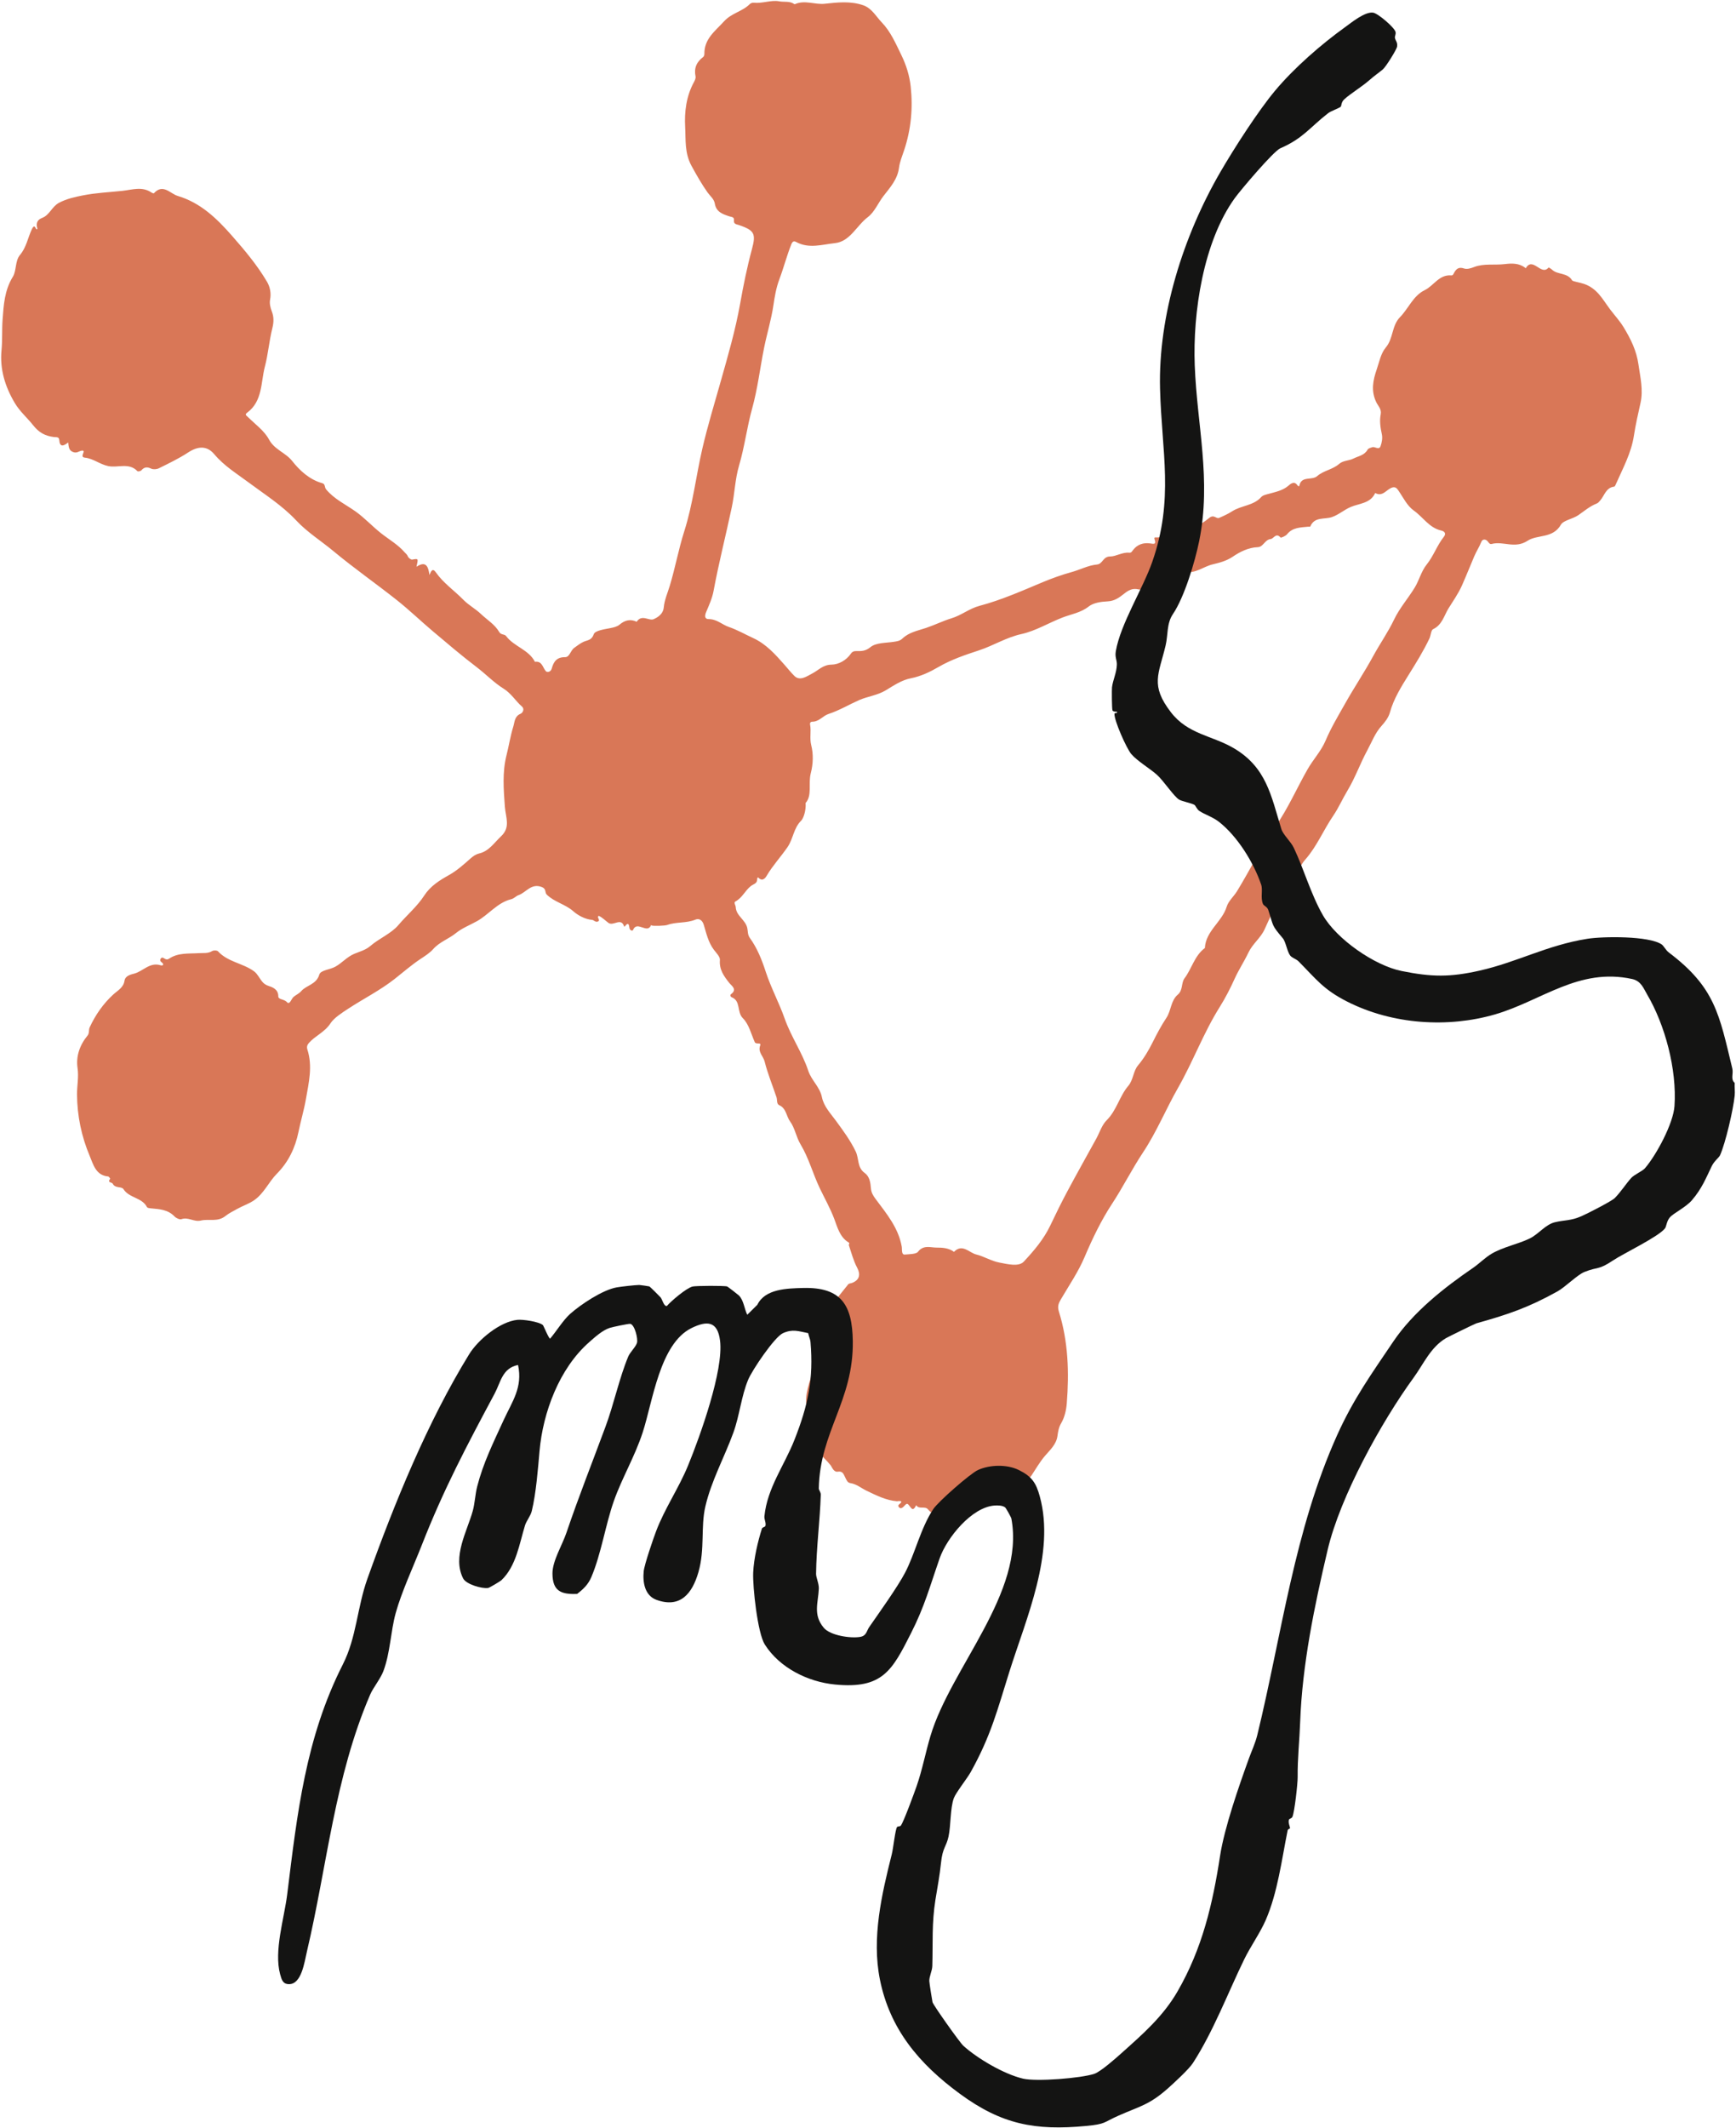 <svg xmlns:xlink="http://www.w3.org/1999/xlink" xmlns="http://www.w3.org/2000/svg" width="1141" viewBox="0 0 1141 1398" fill="none" height="1398" ><path d="M647.383 982.03C648.787 990.26 642.558 989.44 638.386 990.84C637.175 991.24 633.599 989.69 637.463 992.7C638.309 993.35 636.694 993.54 636.156 993.41C633.176 992.66 629.946 989.21 627.601 994.33C622.083 991.18 615.028 998.01 610.01 991.64C607.972 989.05 604.012 991.85 602.185 988.79C599.705 993.93 598.706 989.96 596.822 988.19C595.764 987.21 594.611 989.19 593.649 990.01C592.823 990.7 592.035 991.07 591.112 990.42C590.381 989.9 590.151 988.92 590.785 988.44C594.938 985.24 589.689 986.22 589.555 986.22C582.364 985.64 576.078 982.4 569.753 979.41C566.1 977.68 563.005 974.9 558.775 974.27C556.93 974 556.314 972.1 555.507 970.55C554.527 968.63 553.95 966.23 550.72 966.79C547.875 967.29 546.779 963.64 545.914 962.57C540.877 956.3 533.667 951.5 531.284 943.26C529.246 936.2 530.341 928.93 529.88 921.76C529.303 912.97 533.514 905.13 535.148 896.81C536.359 890.61 538.608 884.51 539.031 878.38C540.031 863.84 549.24 854.13 557.487 843.72C557.968 843.11 559.198 843.11 560.044 842.78C564.985 840.88 565.715 837.2 563.389 832.83C560.909 828.21 559.583 822.95 557.891 817.94C557.737 817.5 558.775 816.81 557.737 816.2C551.893 812.71 550.278 805.84 548.278 800.61C545.606 793.59 541.838 786.953 538.704 780.374C534.225 770.958 531.572 760.736 526.189 751.799C523.286 746.985 522.421 740.944 519.345 736.801C516.788 733.349 516.846 728.113 512.174 726.042C510.29 725.198 510.943 722.609 510.367 720.845C507.752 713.001 504.541 705.291 502.542 697.294C501.677 693.803 497.967 691.195 499.658 686.746C500.504 684.502 496.851 686.4 496.044 684.559C493.679 679.189 492.199 672.822 488.277 668.929C484.086 664.767 487.124 657.499 480.799 655.082C480.183 654.852 479.703 653.682 480.452 653.126C484.797 649.923 480.799 647.622 479.299 645.704C475.762 641.197 472.628 636.959 473.166 630.611C473.339 628.501 470.763 626.027 469.187 623.917C465.515 619.027 464.265 613.197 462.554 607.539C461.689 604.681 459.67 603.051 457.036 604.144C451.057 606.638 444.482 605.468 438.523 607.654C437.1 608.172 429.852 608.44 428.391 608.018C428.218 607.98 428.103 607.769 427.949 607.654C425.527 613.983 418.682 604.451 416.068 610.934C415.703 611.816 413.934 611.183 413.722 609.687C413.396 607.462 413.05 605.468 410.723 608.536C410.627 608.651 410.397 608.69 410.243 608.747C408.282 602.303 403.168 608.709 399.842 606.235C397.785 604.701 395.901 602.706 393.517 601.632C391.883 602.706 395.189 604.662 392.767 605.449C391.344 605.928 390.21 604.394 389.172 604.298C384.347 603.933 379.54 601.057 376.926 598.736C371.504 593.922 364.295 592.618 359.335 587.67C357.97 586.328 359.239 583.892 356.067 582.703C349.03 580.056 345.82 586.347 340.763 588.073C339.168 588.61 337.937 590.24 335.938 590.739C326.864 592.983 321.288 600.788 313.502 605.142C308.869 607.731 303.717 609.687 299.66 612.986C294.893 616.86 288.894 618.739 284.665 623.553C282.492 626.027 279.243 628.079 276.494 629.901C270.458 633.89 265.036 638.665 259.442 643.057C249.887 650.575 239.121 655.964 229.066 662.523C224.798 665.304 219.511 668.718 217.262 672.189C213.398 678.154 207.188 680.378 202.978 685.211C201.824 686.535 201.517 687.877 202.016 689.431C205.573 700.439 202.978 711.16 201.055 722.072C199.786 729.36 197.652 736.398 196.172 743.629C194.076 753.947 189.597 763.363 182.003 771.015C176.582 776.481 173.563 783.999 166.95 788.53C163.547 790.85 159.587 792.13 156.03 794.11C153.55 795.49 150.243 797.14 148.34 798.71C143.073 803.04 137.324 800.53 132.037 801.82C127.481 802.91 123.732 799.34 119.272 800.91C118.08 801.34 115.754 800.22 114.677 799.11C110.39 794.6 104.815 794.32 99.22 793.8C98.297 793.72 96.894 793.57 96.606 792.99C93.337 786.627 84.936 787.11 81.168 781.218C79.861 779.185 75.708 780.892 74.074 777.574C73.612 776.615 70.287 777.095 72.401 774.372C72.497 774.257 71.594 772.914 71.094 772.857C62.923 772.147 61.27 764.84 59.001 759.489C53.58 746.678 50.735 733.119 50.619 719.023C50.581 713.231 51.85 707.593 50.965 701.59C49.831 693.995 52.407 686.515 57.502 680.34C58.886 678.652 58.156 676.6 58.944 674.893C62.731 666.723 67.787 659.416 74.458 653.318C77.381 650.633 81.149 648.849 81.841 644.246C82.36 640.756 86.532 640.085 88.397 639.548C94.145 637.918 98.547 631.915 105.526 634.12C107.199 634.638 108.045 633.468 106.237 632.164C105.238 631.435 105.065 630.649 105.622 629.767C106.314 628.674 107.276 629.134 108.083 629.69C109.14 630.4 110.044 630.534 111.217 629.728C117.119 625.758 123.982 626.602 130.557 626.161C133.575 625.969 136.613 626.526 139.477 624.78C140.419 624.205 142.65 624.263 143.284 624.953C149.724 631.991 159.625 632.72 166.95 638.071C168.238 639.011 169.007 640.123 169.891 641.389C171.602 643.824 172.794 646.509 176.486 647.679C178.735 648.408 182.964 649.751 182.907 654.507C182.888 656.77 186.733 656.252 188.559 658.304C190.443 660.433 191.423 656.214 192.942 654.91C194.499 653.567 196.576 652.723 197.883 651.208C201.382 647.123 207.919 646.855 209.879 640.219C210.725 637.323 216.762 637.035 220.319 635.098C224.798 632.643 227.989 628.635 232.834 626.602C236.352 625.145 240.332 624.109 243.389 621.463C249.252 616.419 257.135 613.273 261.825 607.731C267.401 601.153 274.168 595.533 278.897 588.226C282.877 582.07 288.971 578.273 295.066 574.878C300.372 571.906 304.755 567.955 309.158 564.042C311.042 562.374 312.618 561.242 315.156 560.61C321.423 559.075 324.864 553.571 329.286 549.429C335.765 543.387 332.324 536.943 331.824 529.943C331.016 518.782 330.055 507.37 332.92 496.074C334.496 489.899 335.438 483.513 337.341 477.414C338.303 474.345 338.091 470.605 342.109 468.918C343.705 468.247 344.858 465.696 343.07 464.162C338.803 460.46 336.092 455.57 330.882 452.328C324.634 448.454 319.289 442.816 313.252 438.232C303.39 430.734 293.95 422.66 284.473 414.681C276.533 407.988 269.016 400.72 260.883 394.276C247.118 383.363 232.661 373.294 219.165 362.075C211.014 355.286 201.978 349.705 194.576 341.784C185.483 332.061 174.006 324.831 163.278 316.853C155.53 311.08 147.225 306.017 140.842 298.403C135.959 292.592 130.057 293.052 123.617 297.271C117.542 301.261 110.909 304.406 104.392 307.647C102.988 308.337 100.72 308.491 99.355 307.858C96.702 306.611 94.837 306.765 92.914 308.97C92.434 309.526 90.646 309.891 90.319 309.526C84.801 303.658 77.419 307.532 71.056 306.17C65.5 304.981 61.251 301.203 55.772 300.647C51.811 300.244 57.214 295.66 53.772 296.044C52.023 296.255 50.619 297.885 48.197 297.022C45.198 295.948 45.14 293.628 44.813 290.655C41.603 293.263 39.257 293.8 38.95 289.025C38.796 286.781 36.873 287.299 35.412 287.107C29.76 286.359 25.723 284.364 21.705 279.263C17.918 274.449 13.073 270.383 9.747 264.802C3.326 254.005 -0.192 242.556 1 230.09C1.634 223.377 1.211 216.722 1.692 210.048C2.403 200.306 2.961 190.697 8.44 181.818C10.939 177.752 9.824 171.404 13.15 167.472C17.322 162.524 18.283 156.291 20.821 150.825C23.204 145.686 23.339 152.13 24.589 150.288C23.743 147.45 23.8 144.631 27.78 143.116C32.586 141.275 34.124 135.674 38.834 133.2C43.871 130.554 49.274 129.384 54.56 128.348C63.039 126.661 71.786 126.296 80.418 125.376C86.878 124.685 93.453 122.25 99.643 126.526C100.066 126.814 100.97 127.14 101.123 126.987C107.102 120.351 111.928 127.255 116.811 128.713C131.653 133.143 142.246 143.231 152.416 154.814C160.875 164.48 169.065 174.146 175.524 185.155C177.428 188.396 178.35 192.558 177.505 196.873C177.043 199.251 177.697 202.089 178.6 204.429C180.081 208.245 179.985 211.621 178.985 215.667C176.909 223.933 176.236 232.717 174.102 240.791C171.391 251.109 172.698 263.537 162.432 271.112C160.702 272.378 161.894 272.934 162.932 273.951C167.757 278.726 173.736 282.984 176.812 288.737C180.427 295.469 187.598 297.233 192.077 302.891C196.922 309.028 203.42 315.126 211.879 317.447C213.878 318.003 213.225 320.132 214.301 321.436C219.55 327.803 226.951 331.255 233.43 335.801C239.64 340.173 244.638 345.754 250.54 350.376C255.731 354.461 261.614 357.779 266.036 362.919C266.766 363.763 267.612 364.261 268.074 365.527C268.439 366.486 270.111 367.771 270.957 367.618C275.014 366.908 274.975 366.735 273.745 372.316C279.935 368.27 281.512 372.067 282.262 377.725C283.377 375.02 284.357 372.968 286.51 376.056C291.49 383.152 298.738 388.043 304.717 394.18C307.985 397.517 312.58 399.991 316.136 403.385C320.193 407.24 325.249 410.232 328.075 415.122C329.325 417.309 331.516 416.35 332.67 417.884C337.822 424.769 347.454 426.706 351.587 434.761C356.336 434.128 356.605 438.405 358.7 440.86C359.662 442.011 362.026 441.378 362.603 439.287C363.853 434.761 365.794 431.673 371.408 431.712C374.484 431.731 374.869 427.339 377.522 425.517C379.425 424.213 381.347 422.602 383.501 421.643C386.154 420.454 388.864 420.723 390.287 416.58C391.095 414.279 397.112 413.396 400.938 412.668C403.264 412.227 405.629 411.69 407.224 410.328C410.762 407.355 414.299 406.531 418.471 408.448C421.758 403.27 426.661 408.122 429.66 406.742C431.852 405.744 435.85 403.673 436.273 398.955C436.696 394.237 438.773 389.558 440.195 384.897C443.79 373.064 445.982 360.79 449.731 349.034C455.422 331.198 457.459 312.633 461.67 294.51C465.111 279.704 469.571 265.148 473.705 250.515C478.472 233.657 483.375 216.837 486.451 199.538C488.585 187.533 491.007 175.565 494.198 163.752C496.986 153.472 495.833 151.362 485.778 147.872C484.028 147.258 482.087 147.373 482.394 144.592C482.625 142.483 480.837 142.617 479.337 142.118C475.069 140.699 470.705 139.299 469.821 133.757C469.321 130.726 466.726 128.77 465.053 126.431C461.189 120.984 457.767 114.923 454.499 108.959C449.865 100.463 450.788 91.794 450.327 83.49C449.769 73.613 451.019 63.199 456.094 53.955C456.71 52.824 457.382 51.347 457.152 50.216C456.017 44.769 457.825 40.684 462.169 37.443C462.669 37.079 462.977 36.1 462.958 35.429C462.823 25.514 469.936 20.547 475.896 14.007C480.914 8.503 487.969 7.563 492.776 2.711C493.352 2.116 494.506 1.694 495.333 1.79C501.062 2.404 506.868 -0.128 512.116 0.87C515.269 1.483 518.941 0.563 521.863 2.557C522.017 2.653 522.267 2.807 522.382 2.768C528.919 -0.204 535.571 3.171 542.088 2.462C550.624 1.541 559.121 0.582 567.427 3.478C573.021 5.434 575.789 10.823 579.596 14.774C585.344 20.739 588.632 28.429 592.304 35.928C595.63 42.717 597.764 49.583 598.552 56.775C600.109 71.005 598.802 85.082 594.226 98.756C592.957 102.534 591.381 106.293 590.881 110.186C589.901 117.839 585.075 123.093 580.673 128.77C577.135 133.335 574.79 139.318 570.387 142.636C562.986 148.217 558.718 158.669 548.797 159.724C540.492 160.587 531.63 163.579 523.267 158.957C521.671 158.075 520.825 158.689 520.037 160.645C517.057 168.163 515.058 176.007 512.232 183.505C510.117 189.105 509.117 195.166 508.329 200.536C506.964 209.876 504.176 218.851 502.311 227.98C499.562 241.462 498.024 255.194 494.314 268.523C490.911 280.759 489.392 293.512 485.797 305.672C483.086 314.82 482.894 324.217 480.952 333.346C477.088 351.623 472.416 369.746 469.014 388.138C468.129 392.895 466.091 397.478 464.169 401.966C463.112 404.421 463.015 406.722 465.745 406.703C471.109 406.684 474.685 410.366 478.914 411.824C484.644 413.78 489.604 416.676 494.948 419.131C503.599 423.101 509.559 429.89 515.577 436.679C517.768 439.134 519.922 441.915 522.152 444.082C525.804 447.63 530.265 444.293 533.994 442.356C538.051 440.246 540.896 436.698 546.548 436.621C551.047 436.564 556.18 433.898 559.256 429.41C560.179 428.049 561.275 427.665 563.101 427.703C566.215 427.78 568.868 427.78 572.137 425.114C575.77 422.142 582.191 422.429 587.459 421.624C589.593 421.298 591.458 421.087 593.15 419.457C597.437 415.353 603.204 414.336 608.587 412.533C614.259 410.635 619.911 407.835 625.294 406.205C631.946 404.21 637.04 399.78 643.846 397.977C658.053 394.218 671.684 388.158 685.314 382.462C691.505 379.873 698.022 377.552 704.232 375.845C709.846 374.311 715.19 371.396 720.977 370.859C724.86 370.494 724.86 365.546 729.705 365.566C733.531 365.566 737.703 362.631 742.24 363.092C743.585 363.226 743.989 362.248 744.739 361.289C747.565 357.645 751.449 356.341 756.024 356.993C758.004 357.281 760.157 357.933 758.869 354.385C758.177 352.467 759.792 353.138 760.888 353.061C763.849 352.85 766.752 352.275 769.674 351.623C774.576 350.53 777.864 346.234 783.17 346.004C787.572 345.812 792.09 342.456 794.589 340.384C798.012 337.527 799.223 341.113 801.357 340.193C804.24 338.946 807.451 337.45 809.739 335.954C815.814 331.984 823.85 332.291 828.964 326.518C830.079 325.253 832.347 324.85 834.155 324.351C838.499 323.124 842.883 322.318 846.612 319.25C847.804 318.272 850.496 315.472 852.726 318.79C853.072 319.288 853.879 319.691 853.976 319.211C855.244 312.326 862.22 315.874 865.78 312.729C869.86 309.143 875.93 308.472 880.12 304.789C882.83 302.411 886.47 302.795 889.56 301.241C892.96 299.534 896.77 299.17 898.9 295.334C899.35 294.51 900.83 294.184 901.9 293.8C903.71 293.148 906.34 295.986 907.4 293.052C908.27 290.636 908.77 287.701 908.23 285.266C907.27 280.874 906.63 276.482 907.48 272.167C908.15 268.734 905.73 266.644 904.61 264.323C900.96 256.786 902.38 249.862 904.9 242.556C906.59 237.608 907.56 232.142 910.86 228.229C915.84 222.322 914.67 213.941 920.17 208.341C925.78 202.626 928.76 194.341 936.37 190.621C942.39 187.686 945.87 180.245 953.85 180.916C955.02 181.012 955.27 179.996 955.75 179.133C957.16 176.62 958.83 175.201 962.17 176.352C964.27 177.061 966.58 176.294 969.02 175.374C975.32 172.976 982.32 174.3 988.99 173.494C993.59 172.938 998.32 172.785 1002.37 175.853C1002.53 175.968 1002.64 176.122 1002.78 176.275C1007.43 168.182 1012.97 181.645 1017.81 175.738C1017.89 175.642 1019.41 176.505 1020.06 177.138C1023.71 180.667 1030.17 178.922 1033.29 184.196C1033.71 184.905 1038.36 185.538 1041.11 186.497C1049.88 189.527 1053.3 196.643 1058.24 203.221C1061.16 207.114 1064.59 210.758 1067.18 215.054C1071.8 222.648 1075.62 230.377 1076.89 239.449C1078.08 247.868 1080.14 256.076 1078.25 264.649C1076.68 271.783 1075.01 278.918 1073.91 286.148C1072.18 297.597 1066.68 307.551 1062.12 317.907C1061.84 318.579 1061.39 319.633 1060.91 319.691C1055.47 320.343 1054.59 325.559 1051.76 328.762C1051.01 329.625 1050.46 330.412 1049.34 330.834C1044.92 332.56 1041.25 335.743 1037.48 338.351C1033.63 341.017 1027.58 341.784 1025.92 344.68C1020.62 353.943 1010.47 351.009 1004.08 355.209C995.66 360.733 988.07 355.305 980.44 357.338C979.13 357.683 978.57 356.552 977.8 355.631C976.44 354.001 974.38 354.039 973.61 355.976C972.29 359.294 970.31 362.286 968.92 365.566C966.23 371.914 963.65 378.358 960.85 384.686C958.44 390.076 954.91 395.004 951.93 399.856C949.24 404.229 947.81 410.596 941.95 413.301C940.51 413.972 940.47 417.405 939.51 419.418C935.55 427.78 930.68 435.567 925.78 443.43C921.03 451.063 916.03 459.003 913.55 467.978C912.57 471.488 910.32 474.307 907.94 476.954C903.73 481.652 901.63 487.444 898.69 492.872C893.98 501.559 890.73 510.918 885.62 519.395C882.35 524.823 879.76 530.787 876.24 535.946C869.8 545.382 865.45 556.16 857.859 564.733C855.59 567.303 854.091 570.218 853.187 572.999C851.476 578.292 848.573 582.933 845.074 586.615C838.384 593.635 835 602.207 831.098 610.646C828.502 616.265 823.273 620.005 820.543 625.778C817.775 631.627 814.161 637.035 811.431 643.077C808.605 649.367 805.298 655.753 801.568 661.699C791.014 678.556 784.15 697.332 774.346 714.516C766.329 728.554 760.177 743.648 751.295 757.015C743.989 768.024 738.126 779.818 730.878 790.85C723.707 801.78 717.978 813.73 712.806 825.9C708.711 835.55 702.655 844.39 697.311 853.5C695.754 856.17 694.869 858.14 695.984 861.69C702.117 881.31 702.751 901.56 701.156 921.87C700.81 926.32 699.714 931.1 697.503 934.88C695.83 937.73 695.427 940.42 695.023 943.37C694.254 948.93 690.121 952.54 686.795 956.43C683.392 960.42 680.893 964.87 678.047 969.15C675.74 972.6 671.549 975.05 667.762 977.18C665.282 978.56 663.11 979.64 660.995 981.88C658.38 984.66 654.17 986.31 650.344 987.4C648.902 987.83 649.883 983.84 647.191 982.05L647.383 982.03ZM529.496 527.623C529.861 532.763 527.919 537.806 526.65 539.034C521.556 543.982 521.402 550.982 517.614 556.486C513.27 562.796 507.964 568.492 504.022 575.128C503.772 575.55 501.619 579.711 498.678 576.758C497.736 575.818 497.678 577.256 497.659 577.813C497.563 580.517 495.198 580.766 493.583 582.013C489.757 584.947 487.893 589.818 483.355 592.216C482.067 592.887 483.509 594.67 483.567 595.936C483.855 601.728 489.988 604.221 491.161 609.668C491.622 611.758 491.295 614.021 492.833 616.15C497.697 622.882 500.716 630.476 503.292 638.397C506.714 648.907 512.078 658.764 515.73 669.14C519.941 681.107 527.304 691.502 531.226 703.392C533.341 709.798 538.858 714.036 540.204 720.73C541.434 726.848 545.875 731.412 549.432 736.283C554.18 742.785 558.91 749.133 562.447 756.517C564.639 761.1 563.351 767.007 568.272 770.517C571.579 772.876 572.117 776.903 572.425 780.7C572.656 783.462 573.848 785.437 575.501 787.66C582.653 797.25 590.458 806.53 592.669 818.9C592.996 820.69 592.285 824.39 594.726 824.16C597.629 823.89 602.147 823.93 603.339 822.36C606.972 817.6 611.683 819.63 615.624 819.59C619.334 819.56 623.641 819.82 627.024 822.39C632.465 816.72 637.079 823.01 641.616 824.1C646.691 825.33 651.594 828.45 656.881 829.43C662.225 830.43 669.569 832.35 672.895 828.8C679.489 821.74 685.968 814.17 690.255 805.17C693.908 797.5 697.657 789.85 701.675 782.35C707.827 770.843 714.229 759.489 720.515 748.059C722.765 743.974 724.187 739.083 727.36 735.938C733.954 729.398 735.78 720.154 741.567 713.346C744.97 709.338 744.758 703.68 748.007 699.844C751.948 695.146 755.024 689.91 757.677 684.559C760.407 679.093 763.253 673.743 766.598 668.699C769.808 663.885 769.443 657.345 774.153 653.375C777.575 650.479 776.306 645.646 778.517 642.712C783.343 636.287 785.092 627.83 791.917 622.786C792.475 611.566 803.164 605.679 806.24 595.668C807.393 591.889 810.911 588.917 813.007 585.522C821.716 571.292 829.021 556.294 838.615 542.486C846.67 530.902 852.38 517.688 859.42 505.357C863.09 498.951 868.36 493.332 871.2 486.639C874.82 478.104 879.54 470.26 884.04 462.282C889.96 451.734 896.73 441.685 902.52 431.041C906.94 422.909 912.3 415.353 916.32 406.914C919.84 399.569 925.4 393.202 929.72 386.201C932.76 381.311 934.01 375.462 937.7 370.859C942.22 365.24 944.51 358.239 949.02 352.582C950.29 351.009 950.1 349.168 947.22 348.516C939.39 346.79 935.28 339.656 929.2 335.379C924.82 332.291 922.19 326.653 918.96 322.011C917.94 320.535 916.92 319.768 915.21 320.228C911.36 321.264 908.92 326.672 903.85 323.872C900.75 330.757 893.5 330.642 887.85 333.02C883.43 334.88 879.87 338.179 875.35 339.713C870.45 341.362 863.91 339.272 861.18 345.927C861.11 346.119 860.24 345.927 859.74 346.004C854.745 346.56 849.573 346.406 845.92 350.99C844.978 352.16 841.941 353.445 841.652 353.119C838.634 349.686 837.231 353.867 835.135 354.116C831.252 354.576 830.31 359.313 826.714 359.448C820.447 359.678 814.833 362.593 810.2 365.738C805.971 368.615 801.088 369.785 796.993 370.763C790.917 372.201 785.611 377.092 778.825 375.577C778.594 375.519 778.114 375.903 777.96 376.19C775.557 380.525 771.289 380.87 767.078 381.177C764.944 381.33 763.272 382.212 761.369 383.075C757.158 384.974 753.063 388.292 748.046 387.141C744.162 386.259 741.509 387.908 738.798 390.056C735.607 392.588 732.55 394.851 727.975 395.062C723.745 395.254 718.689 395.963 715.575 398.418C710.307 402.58 704.001 403.462 698.253 405.706C689.217 409.216 680.585 414.509 671.395 416.522C661.398 418.709 652.939 424.117 643.5 427.224C634.695 430.12 625.294 433.246 616.893 438.136C611.279 441.416 605.204 444.312 598.629 445.597C592.496 446.786 587.075 450.545 582.23 453.46C576.558 456.874 570.31 457.449 564.658 459.923C557.968 462.877 551.585 466.751 544.491 469.052C540.934 470.203 538.339 474.096 533.937 474.115C532.821 474.115 532.206 474.825 532.437 476.014C533.283 480.444 532.014 484.836 533.168 489.458C534.686 495.441 534.475 501.809 532.879 508.003C531.11 514.888 533.975 522.56 529.419 527.604L529.496 527.623Z" fill="#D97757"></path><path d="M1140.15 719.635C1139.23 728.866 1134.09 751.068 1130.48 758.991C1129.85 760.403 1126.73 762.678 1125.1 765.999C1121.12 774.211 1118.65 780.696 1112.08 788.41C1108.07 793.12 1100.02 796.86 1097.48 799.79C1095.43 802.14 1095.25 805.75 1094.33 806.95C1090.17 812.42 1066.94 823.5 1060.16 828.03C1050.28 834.62 1050.62 831.92 1041.34 835.61C1036.67 837.47 1028.86 845.5 1023.57 848.42C1004.49 858.99 991.41 863.46 970.37 869.34C969.29 869.66 951.89 878.21 950.39 879.07C940.25 885.06 935.66 896.02 929.22 904.88C907.96 934.04 880.91 982.92 872.61 1018.14C863.93 1054.93 855.937 1093.4 854.548 1131.08C854.102 1143.45 852.766 1155.11 852.897 1167.38C852.949 1171.59 850.879 1190.23 849.464 1193.5C848.939 1194.71 847.393 1194.68 847.157 1195.46C846.528 1197.63 847.917 1199.83 847.865 1201.09C847.865 1201.45 846.528 1201.3 846.266 1202.63C842.361 1222.01 839.74 1243.37 831.851 1261.49C828.261 1269.73 821.813 1278.88 817.829 1287.04C807.11 1309.03 797.465 1334.61 783.994 1355.37C781.399 1359.37 771.335 1368.63 767.587 1371.95C755.269 1382.83 749.529 1383.48 735.14 1389.84C725.076 1394.28 727.042 1395.36 713.885 1396.61C680.102 1399.83 658.191 1395.49 630.986 1375.56C603.782 1355.63 584.833 1332.75 578.333 1300.46C572.803 1273.03 579.538 1244.36 586.143 1218.06C587.113 1214.24 588.423 1201.82 589.576 1200.28C590.179 1199.49 591.463 1200.17 592.145 1199.2C594.084 1196.46 600.899 1177.81 602.445 1173.42C606.193 1162.65 608.316 1151.27 611.539 1140.47C624.958 1095.44 673.785 1046.3 664.743 997.64C664.586 996.75 661.231 990.71 660.602 990.24C658.873 988.93 655.859 988.9 653.762 989.03C638.77 990 622.337 1010.14 617.567 1023.79C611.172 1042.07 607.791 1055.12 598.828 1072.79C586.326 1097.51 580.062 1109.61 548.926 1106.63C530.895 1104.91 512.365 1095.6 502.668 1080.32C497.924 1072.87 494.622 1042.35 495.041 1033.04C495.46 1023.74 498.16 1012.44 500.754 1004.25C501.095 1003.16 502.825 1003.29 503.087 1002.37C503.637 1000.49 502.222 998.11 502.406 996.15C504.266 977.42 515.51 962.78 522.167 945.86C531.104 923.19 534.8 905.9 532.703 881.58C532.546 879.7 531.497 877.69 531.183 875.78C524.709 874.5 520.988 872.95 514.645 875.78C509.01 878.29 494.307 900.15 491.712 906.43C487.204 917.3 486.077 929.99 481.989 941.21C476.17 957.21 467.522 972.77 463.616 989.58C460.419 1003.31 463.433 1017.56 459.056 1032.78C454.994 1046.93 447.052 1056.68 431.432 1050.98C423.884 1048.21 422.337 1039.69 423.071 1032.29C423.491 1027.87 429.361 1010.79 431.248 1005.85C437.041 990.63 446.083 977.76 452.294 962.6C460.131 943.48 475.699 900.2 473.261 880.75C471.636 867.78 464.717 867.44 454.443 872.48C433.607 882.79 429.021 920.76 422.416 941C417.201 957 408.761 970.96 403.388 986.26C398.016 1001.56 395.106 1020.83 388.738 1035.87C386.615 1040.92 383.496 1043.87 379.329 1047.09C368.767 1047.53 363.158 1045.26 363.105 1033.67C363.079 1025.41 369.527 1015.05 372.252 1007.03C380.456 982.86 389.262 960.77 397.989 937.18C403.415 922.59 407.084 905.09 412.928 891.13C414.134 888.28 418.092 884.56 418.694 882.03C419.35 879.31 417.174 870.29 414.265 869.68C413.243 869.48 402.419 871.78 400.715 872.35C395.971 873.89 390.939 878.45 387.113 881.84C367.587 899.05 356.868 927.82 354.614 953.21C353.565 965.11 352.36 980.88 349.529 992.59C348.691 996.04 346.017 998.97 345.047 1002.14C341.352 1014.19 339.282 1028.86 329.532 1038.12C328.798 1038.8 321.8 1043.01 320.883 1043.17C316.821 1043.84 306.389 1040.81 304.398 1036.92C297.164 1022.64 306.992 1006.01 310.714 992.62C312.103 987.65 312.339 981.53 313.623 976.56C317.581 961.18 323.923 948.37 331 932.94C336.582 920.76 343.685 911.47 340.487 896.7C330.082 898.79 329.139 907.94 325.103 915.5C306.625 950.04 291.555 978.42 277.193 1015.11C271.82 1028.81 263.852 1045.91 260.052 1059.77C256.724 1071.9 256.54 1085.66 251.98 1097.82C250.171 1102.66 245.192 1108.85 243.357 1113.09C219.952 1167.35 215.13 1225.2 201.659 1282.31C200.06 1289.11 198.199 1303.44 189.996 1303.46C185.855 1303.46 185.095 1300.48 184.125 1296.98C179.932 1281.68 186.798 1260.21 188.738 1244.7C195.342 1191.46 200.768 1141.83 225.325 1093.43C234.367 1075.64 234.682 1056.14 241.496 1037.07C259.187 987.62 280.941 934.2 308.355 889.66C314.252 880.07 328.641 868.17 340.146 867.04C343.737 866.7 354.325 868.22 356.841 870.52C357.235 870.86 360.799 879.62 361.585 879.39C365.569 874.71 370.208 867.17 374.664 863.2C381.714 856.92 396.102 847.33 405.407 845.71C408.473 845.18 417.096 844.21 420.162 844.14C420.713 844.14 426.531 844.97 426.819 845.1C427.291 845.31 433.45 851.48 434.131 852.24C435.363 853.65 436.281 858.31 438.299 857.94C441.234 854.57 451.089 846.2 455.203 845.16C457.3 844.63 476.564 844.55 477.953 845.13C478.398 845.31 485.265 850.62 485.658 851.04C488.856 854.28 489.196 859.8 491.136 863.72L497.767 857.16C502.877 846.65 517.24 846.41 527.75 846.12C552.831 845.44 560.17 857.19 560.511 880.98C561.061 920.21 538.888 940.42 538.154 977.82C538.154 978.86 539.517 980.3 539.465 981.9C538.915 999.34 536.556 1016.52 536.372 1033.93C536.346 1036.42 538.338 1040.29 538.181 1043.71C537.761 1053.02 534.223 1060.69 541.404 1069.32C545.65 1074.41 558.991 1076.43 565.359 1075.33C569.553 1074.62 569.5 1071.49 571.282 1068.9C577.52 1059.9 589.917 1042.62 594.87 1033.15C601.449 1020.62 604.987 1004.12 613.348 991.44C616.624 986.45 637.748 967.98 642.807 965.68C650.564 962.18 661.782 961.86 669.566 965.68C678.215 969.92 680.993 974.18 683.43 983.12C693.599 1020.44 674.493 1063.01 663.407 1098.24C655.492 1123.39 651.351 1140.23 637.932 1164.27C635.678 1168.27 628.234 1177.71 626.924 1181.24C624.487 1187.8 625.011 1199.26 623.412 1206.55C621.944 1213.3 619.507 1213.72 618.485 1223.78C617.62 1232.23 616.152 1239.74 614.815 1248.05C612.352 1263.56 613.217 1276.08 612.771 1291.54C612.666 1294.83 610.648 1298.55 610.805 1301.48C610.884 1303.1 612.535 1313.51 612.902 1315.28C613.269 1317.06 630.672 1341.64 633.109 1343.87C642.099 1352.1 659.816 1362.62 672.449 1365.54C681.255 1367.58 710.53 1365.28 719.284 1362.35C723.399 1360.97 733.594 1351.95 737.08 1348.81C750.866 1336.47 764.363 1324.83 773.956 1308.2C790.231 1280.01 797.046 1250.8 801.894 1219.21C804.751 1200.62 814.37 1173.11 820.896 1155.09C822.573 1150.43 825.011 1145.33 826.374 1139.79C842.518 1073.55 850.669 1005.27 878.9 942.67C889.56 919.03 901.38 902.61 915.69 881.4C928.82 861.92 949.11 845.94 968.43 832.73C972.28 830.09 976.13 826.07 980.61 823.48C988.08 819.16 997.81 817.28 1005.38 813.62C1011.22 810.79 1015.71 804.44 1021.92 802.95C1028.5 801.38 1032.32 802.06 1039.4 798.97C1043.09 797.38 1059.27 789.12 1061.31 787.05C1065.22 783.128 1068.6 777.793 1072.06 773.923C1074.15 771.569 1079.45 769.451 1081.2 767.411C1088.65 758.756 1099.78 738.123 1100.57 726.617C1102.22 702.481 1094.33 673.192 1082.51 653.161C1080.21 649.239 1078.58 644.427 1072.74 643.146C1037.54 635.484 1013.14 657.555 982.53 666.42C951.91 675.284 915.48 673.219 885.42 657.973C869.75 650.023 865.19 643.329 853.395 631.457C851.98 630.045 849.228 629.286 848.022 627.77C846.004 625.259 845.139 618.774 843.147 616.394C835.547 607.373 837.276 609.02 833.555 597.723C832.847 595.605 830.672 595.16 830.095 593.827C828.339 589.747 830.148 584.753 828.89 581.065C823.988 566.735 813.557 549.738 801.423 540.088C797.072 536.61 791.987 535.224 788.213 532.688C786.667 531.642 785.776 529.183 785.121 528.791C783.26 527.614 777.153 526.542 775.004 525.313C771.702 523.404 764.73 512.918 760.615 509.179C755.976 504.942 747.537 500.052 743.527 495.345C740.435 491.71 732.205 473.248 732.493 468.881C732.546 467.992 734.564 468.986 734.171 467.6C733.227 467.548 731.891 467.548 731.235 466.815C730.737 466.24 730.711 452.877 730.868 451.518C731.419 446.81 733.909 442.025 734.066 436.612C734.144 433.448 732.677 431.826 733.384 427.747C736.425 409.965 751.154 386.77 757.313 369.171C771.754 327.879 763.525 296.892 762.45 255.444C761.192 207.144 777.756 155.027 801.999 113.16C811.303 97.13 827.029 72.732 838.115 59.5C850.774 44.412 868.44 29.088 883.95 17.922C888.28 14.81 897.14 7.488 902.54 8.324C905.68 8.795 916.56 18.052 917.24 21.007C917.58 22.472 916.66 23.753 916.82 24.799C917.11 26.708 918.71 27.754 918.24 30.631C917.89 32.696 910.82 44.019 908.85 45.615C905.71 48.203 903.4 49.694 900.02 52.675C895.04 57.042 887.55 61.54 883.54 65.227C881.33 67.241 881.83 69.568 881.15 70.143C879.89 71.216 874.7 72.942 872.89 74.38C860.76 83.82 856.54 90.881 841.496 97.418C836.936 99.405 815.392 124.876 811.566 130.158C790.86 158.871 783.941 205.314 785.252 239.963C786.746 279.423 796.286 315.118 788.213 355.233C785.409 369.171 778.411 392.34 770.916 403.401C766.696 409.625 767.77 417.104 766.093 424.112C761.611 442.966 755.793 450.053 769.658 467.992C780.77 482.375 796.548 483.159 810.622 491.344C832.428 504.001 835.442 522.803 842.177 544.612C843.383 548.482 848.363 552.719 850.407 557.06C857.064 571.128 861.57 587.472 869.49 601.253C878.53 616.943 903.4 634.307 921.25 637.89C941.09 641.891 953.04 642.022 972.62 637.602C997.33 632.006 1016.81 620.944 1043.23 616.734C1053.53 615.087 1084.01 614.721 1092.21 620.474C1093.52 621.389 1094.86 624.239 1096.85 625.73C1127.3 648.69 1130.03 666.498 1138.57 701.905C1139.44 705.514 1137.26 708.887 1140.15 711.398C1139.96 714.091 1140.41 716.994 1140.15 719.635Z" fill="#141413"></path></svg>